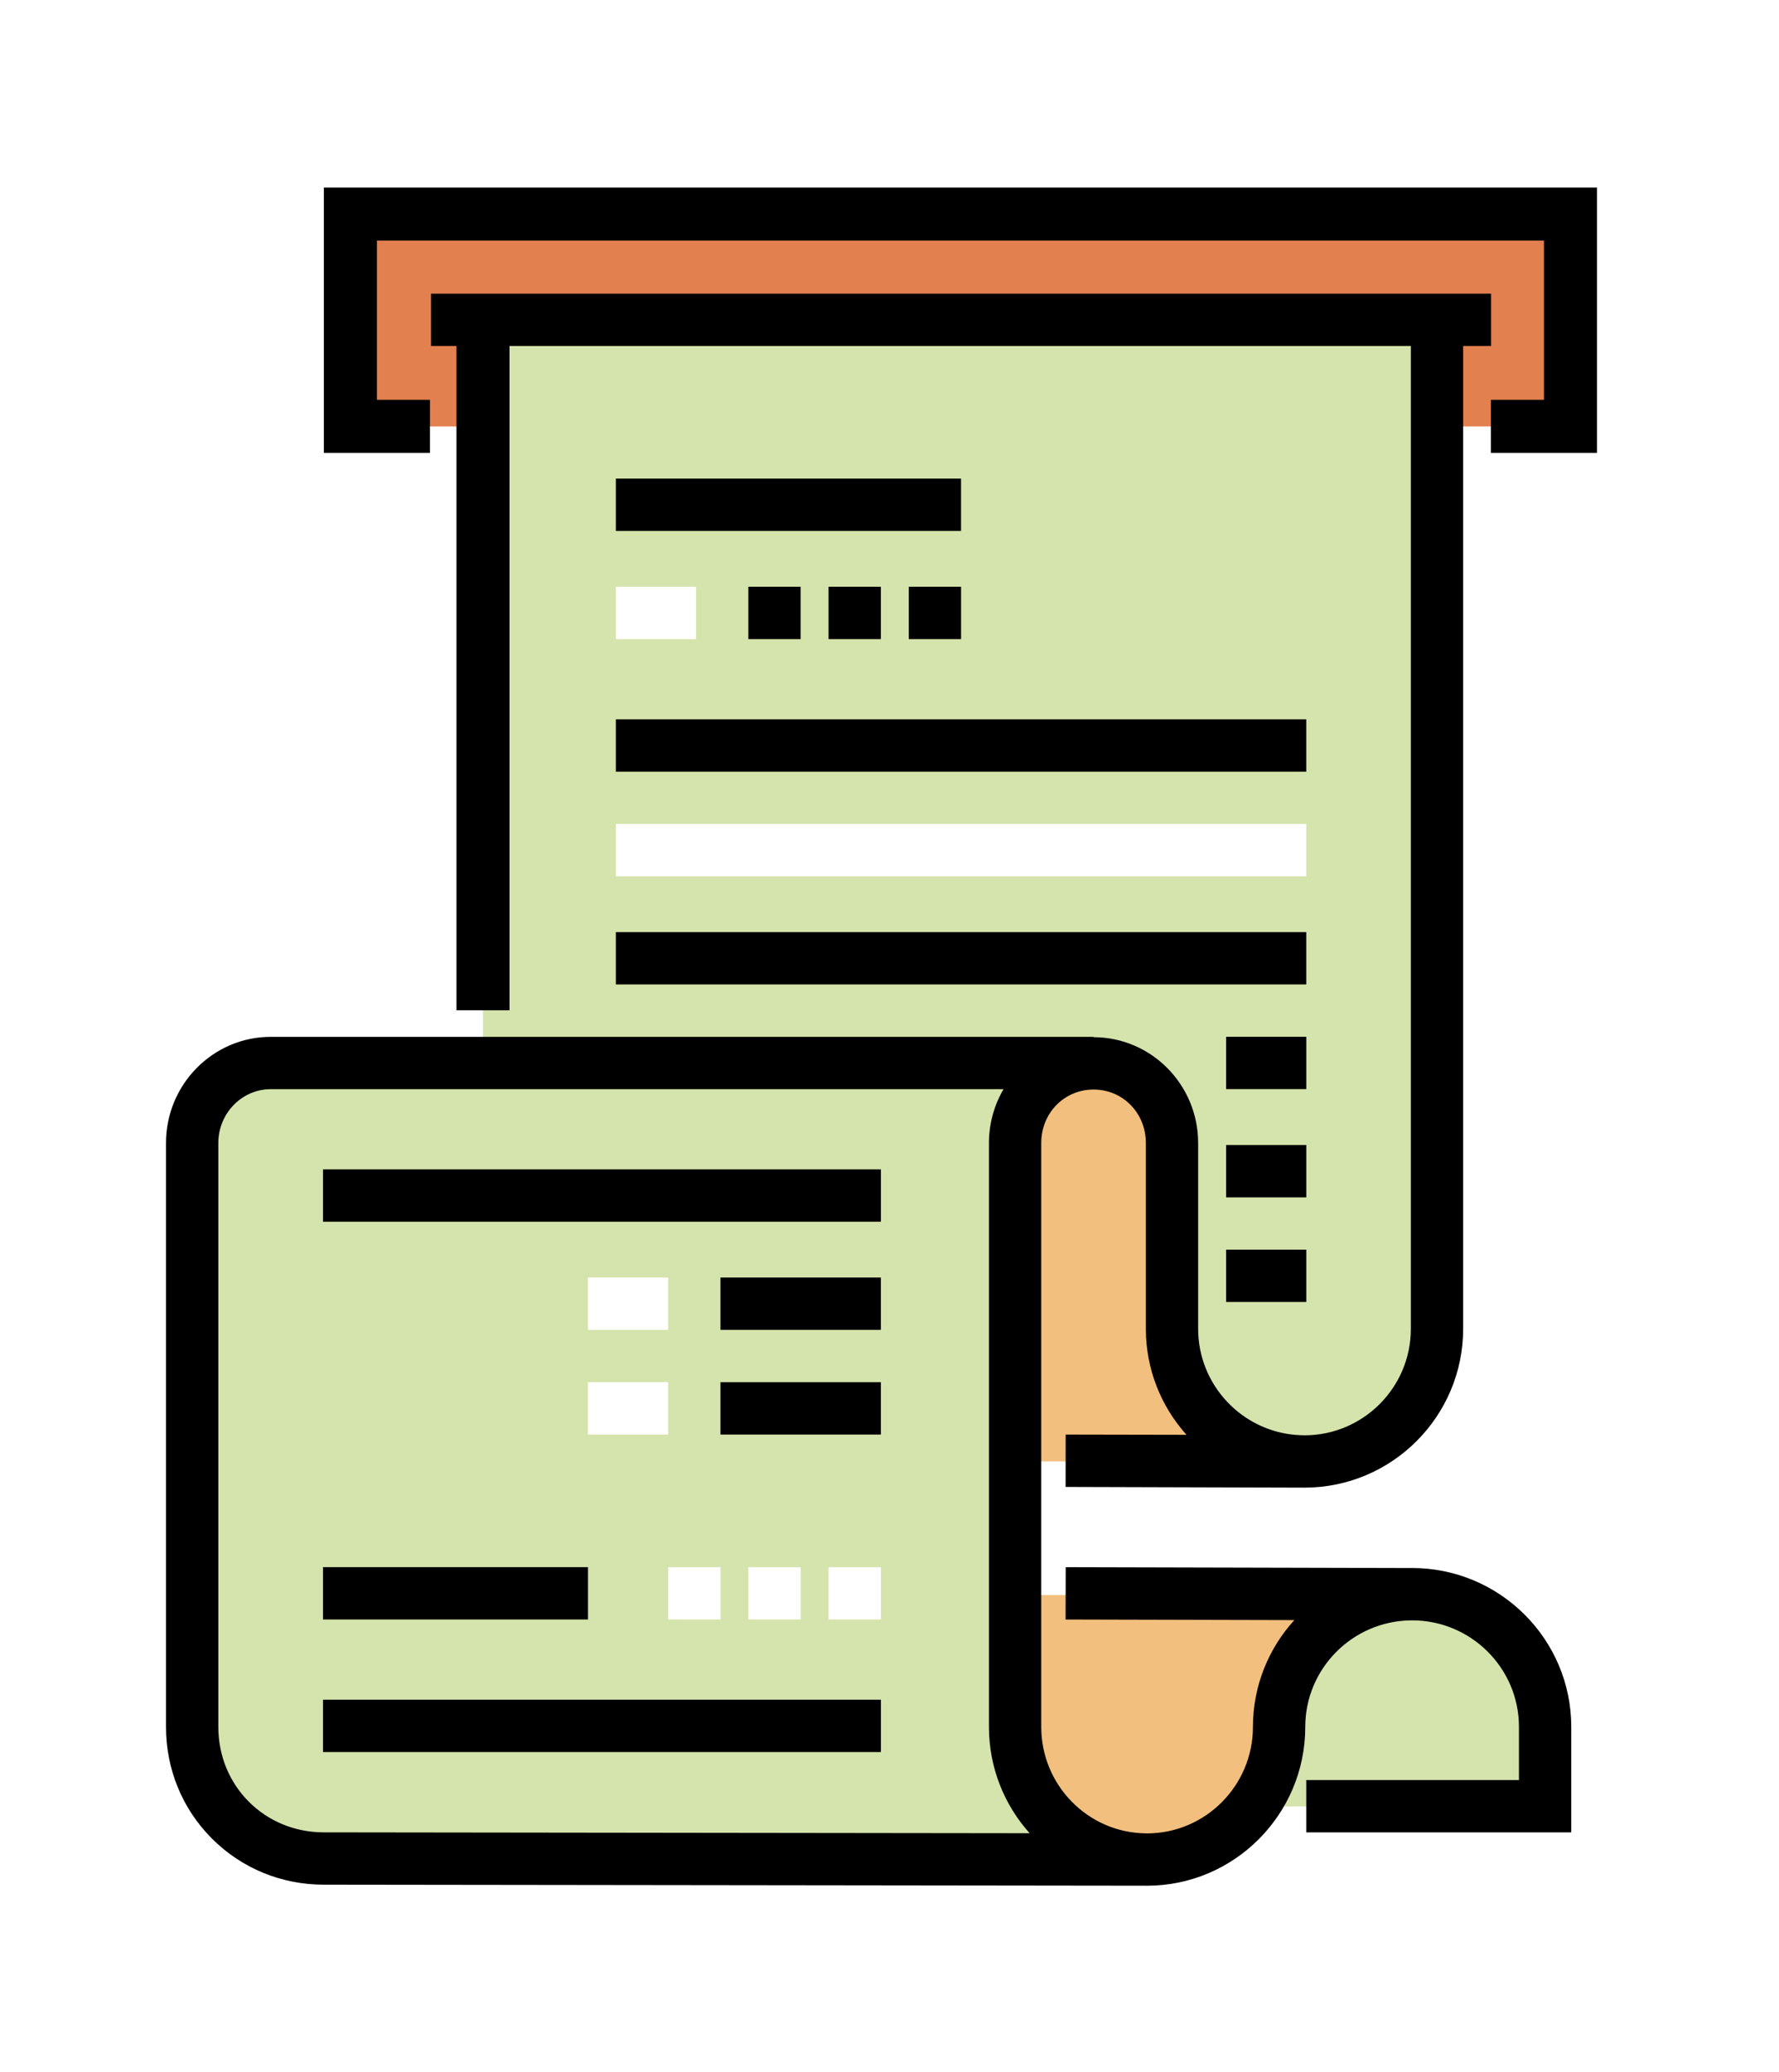 <svg width="61" height="71" viewBox="0 0 61 71" fill="none" xmlns="http://www.w3.org/2000/svg">
<g clip-path="url(#clip0_7_5042)" filter="url(#filter0_d_7_5042)">
<path d="M47.484 49.202H34.748V54.627C34.748 54.627 35.591 58.224 39.297 58.265C43.003 58.306 43.845 54.643 43.845 54.643C43.845 54.643 43.701 49.202 47.484 49.202Z" fill="#F2BF7E"/>
<path d="M52.941 56.447H43.846V52.984C43.846 50.879 45.553 49.171 47.659 49.171H47.871C50.671 49.171 52.941 51.441 52.941 54.241V56.447Z" fill="#D4E4AC"/>
<path d="M41.734 44.622H34.752V33.709C34.752 32.202 35.973 30.98 37.48 30.98C38.987 30.98 40.209 32.202 40.209 33.709V35.471C40.209 38.513 40.789 41.526 41.919 44.35C41.97 44.48 41.874 44.622 41.734 44.622Z" fill="#F2BF7E"/>
<path d="M39.298 58.289C36.786 58.289 34.75 56.241 34.75 53.73C34.75 53.73 34.724 41.068 34.75 35.558C34.776 30.048 37.479 31.028 37.479 31.028H9.285C7.778 31.028 6.529 32.203 6.529 33.71V53.718C6.529 56.229 8.593 58.289 11.104 58.289H39.298V58.289Z" fill="#D4E4AC"/>
<path d="M53.85 2.787H12.014V9.154H53.85V2.787Z" fill="#E2804F"/>
<path d="M44.252 44.625C42.018 44.625 40.207 42.814 40.207 40.58C40.207 40.58 40.146 36.791 40.207 35.53C40.423 31.006 37.478 30.983 37.478 30.983H16.561V5.518H49.301V39.576C49.301 42.364 47.041 44.625 44.252 44.625Z" fill="#D4E4AC"/>
<path d="M54.76 10.063H51.122V8.244H52.941V2.788H12.924V8.244H14.743V10.063H11.105V0.969H54.76V10.063Z" fill="black"/>
<path d="M32.953 10.943H21.117V12.736H32.953V10.943Z" fill="black"/>
<path d="M23.867 14.649H21.117V16.443H23.867V14.649Z" fill="white"/>
<path d="M27.454 14.649H25.66V16.443H27.454V14.649Z" fill="black"/>
<path d="M30.204 14.649H28.41V16.443H30.204V14.649Z" fill="black"/>
<path d="M32.954 14.649H31.16V16.443H32.954V14.649Z" fill="black"/>
<path d="M44.79 19.193H21.117V20.986H44.79V19.193Z" fill="black"/>
<path d="M44.79 22.777H21.117V24.571H44.79V22.777Z" fill="white"/>
<path d="M44.79 26.484H21.117V28.277H44.79V26.484Z" fill="black"/>
<path d="M44.791 30.071H42.041V31.864H44.791V30.071Z" fill="black"/>
<path d="M44.791 33.78H42.041V35.574H44.791V33.78Z" fill="black"/>
<path d="M44.791 37.365H42.041V39.158H44.791V37.365Z" fill="black"/>
<path d="M30.205 34.615H11.075V36.408H30.205V34.615Z" fill="black"/>
<path d="M22.91 38.321H20.16V40.114H22.91V38.321Z" fill="white"/>
<path d="M30.204 38.321H24.704V40.114H30.204V38.321Z" fill="black"/>
<path d="M30.204 41.908H24.704V43.702H30.204V41.908Z" fill="black"/>
<path d="M22.91 41.908H20.16V43.702H22.91V41.908Z" fill="white"/>
<path d="M20.162 48.245H11.075V50.039H20.162V48.245Z" fill="black"/>
<path d="M30.205 48.246H28.411V50.039H30.205V48.246Z" fill="white"/>
<path d="M27.455 48.246H25.661V50.039H27.455V48.246Z" fill="white"/>
<path d="M24.705 48.246H22.911V50.039H24.705V48.246Z" fill="white"/>
<path d="M30.205 52.789H11.075V54.582H30.205V52.789Z" fill="black"/>
<path d="M48.419 48.275C48.4 48.275 48.381 48.276 48.362 48.276L36.542 48.247L36.538 50.04L44.382 50.06C43.501 51.027 42.962 52.312 42.962 53.719C42.962 55.732 41.331 57.37 39.326 57.37C39.318 57.37 39.31 57.369 39.301 57.369V57.368H39.276C37.301 57.341 35.703 55.715 35.703 53.719V33.711C35.703 32.684 36.491 31.879 37.497 31.879C38.502 31.879 39.29 32.683 39.29 33.711V40.077C39.29 41.472 39.818 42.746 40.684 43.711L36.541 43.703L36.538 45.497C36.538 45.497 44.624 45.521 44.73 45.521C47.73 45.521 50.17 43.079 50.17 40.077V6.399H51.127V4.606H14.779V6.399H15.652V29.163H17.47V6.399H48.377V40.077C48.377 42.09 46.741 43.728 44.73 43.728C44.662 43.728 44.595 43.725 44.528 43.722V43.718L44.477 43.718C42.584 43.587 41.083 42.005 41.083 40.077V33.711C41.083 31.712 39.474 30.085 37.496 30.085V30.073H9.285C7.304 30.073 5.692 31.705 5.692 33.711V53.719C5.692 55.173 6.253 56.534 7.271 57.551C8.289 58.567 9.65 59.127 11.103 59.127L39.275 59.162C39.292 59.162 39.309 59.163 39.326 59.163C42.32 59.163 44.756 56.721 44.756 53.719C44.756 51.726 46.368 50.101 48.361 50.07L48.401 50.07V50.069C48.407 50.069 48.413 50.069 48.419 50.069C50.44 50.069 52.083 51.706 52.083 53.719V55.54H44.79V57.334H53.877V53.719C53.877 50.717 51.429 48.275 48.419 48.275ZM11.104 57.334C9.075 57.334 7.486 55.746 7.486 53.719V33.711C7.486 32.694 8.293 31.866 9.285 31.866H34.41C34.093 32.407 33.91 33.038 33.91 33.711V53.719C33.91 55.12 34.439 56.398 35.306 57.364L11.104 57.334Z" fill="black"/>
</g>
<defs>
<filter id="filter0_d_7_5042" x="-4.329" y="0.968" width="69.11" height="69.11" filterUnits="userSpaceOnUse" color-interpolation-filters="sRGB">
<feFlood flood-opacity="0" result="BackgroundImageFix"/>
<feColorMatrix in="SourceAlpha" type="matrix" values="0 0 0 0 0 0 0 0 0 0 0 0 0 0 0 0 0 0 127 0" result="hardAlpha"/>
<feOffset dy="5.458"/>
<feGaussianBlur stdDeviation="2.729"/>
<feComposite in2="hardAlpha" operator="out"/>
<feColorMatrix type="matrix" values="0 0 0 0 0 0 0 0 0 0 0 0 0 0 0 0 0 0 0.25 0"/>
<feBlend mode="normal" in2="BackgroundImageFix" result="effect1_dropShadow_7_5042"/>
<feBlend mode="normal" in="SourceGraphic" in2="effect1_dropShadow_7_5042" result="shape"/>
</filter>
<clipPath id="clip0_7_5042">
<rect width="58.194" height="58.194" fill="white" transform="translate(1.129 0.968)"/>
</clipPath>
</defs>
</svg>
